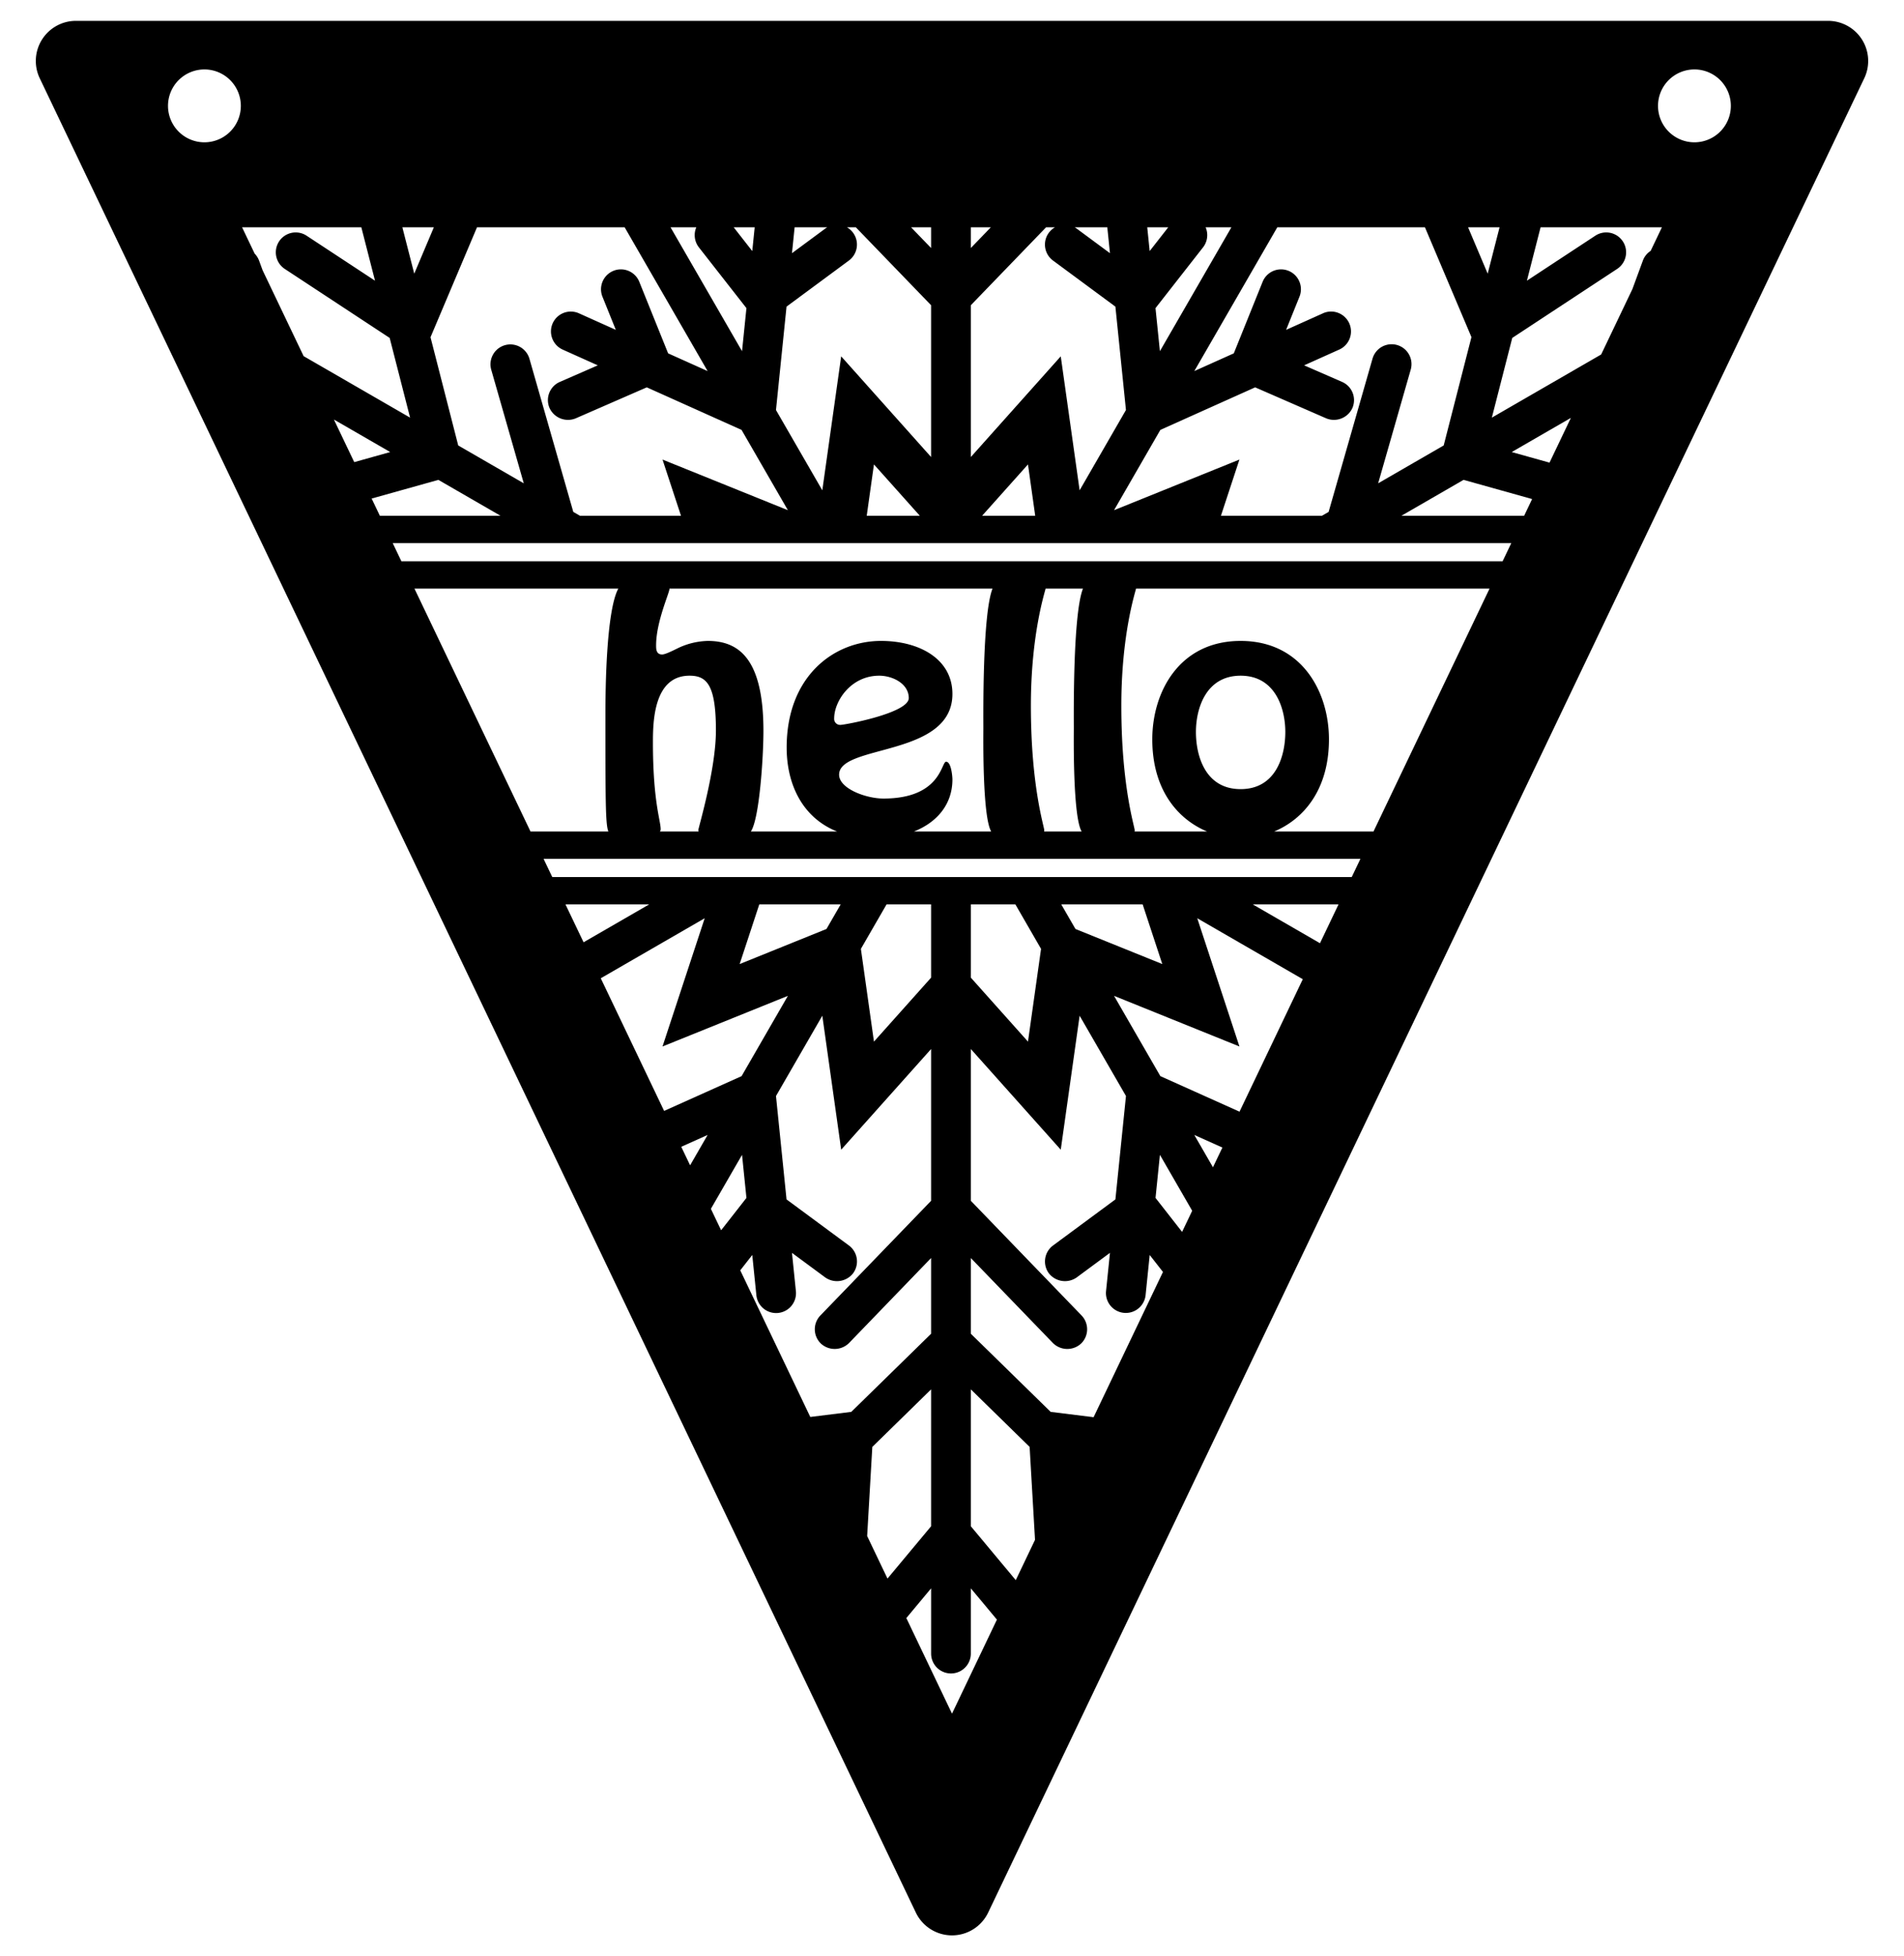 <svg id="Слой_1" data-name="Слой 1" xmlns="http://www.w3.org/2000/svg" viewBox="0 0 1003 1030"><title>Christmas flags</title><path d="M963.009,10.983H39.991A21.122,21.122,0,0,0,20.933,41.211l461.51,965.792a21.121,21.121,0,0,0,38.115,0L982.067,41.211A21.121,21.121,0,0,0,963.009,10.983ZM789.947,119.688l-6.254,24.401-10.327-24.401Zm12.95,151.868H738.257l32.722-18.899,36.121,10.102ZM290.931,461.791l-4.585-9.592H716.656l-4.585,9.592Zm321.342,45.802L566.532,489.127,559.056,476.179h42.876Zm-63.864-7.99-6.883,48.836-30.104-33.69V476.179h23.462ZM399.981,476.179H442.856l-7.476,12.948-45.741,18.474Zm67.048,0h23.462v38.578l-30.104,33.682-6.883-48.836Zm-271.254-213.68,35.158-9.833,32.72,18.891H200.103ZM565.671,383.535c0,3.239-.61,46.332,4.127,54.277H549.986a1.68,1.68,0,0,0,.115-.602c0-2.016-7.045-22.959-7.045-65.62,0-37.072,7.168-59.128,7.745-61.667h19.683C565.109,323.603,565.671,377.183,565.671,383.535Zm-47.641,0c0,3.239-.61,46.332,4.126,54.277h-40.713c12.095-4.788,20.274-14.226,20.274-27.44,0-1.241-.557-9.308-3.337-9.308-2.595,0-2.595,19.391-32.999,19.391-9.269,0-23.359-5.274-23.359-12.565,0-16.134,59.694-9.153,59.694-42.505,0-18.305-17.241-27.923-37.634-27.923-24.841,0-49.683,18.616-49.683,56.156,0,18.952,8.011,36.804,26.563,44.194H395.537c4.551-6.777,6.63-39.56,6.63-52.88,0-37.386-12.421-47.47-29.292-47.47a38.396,38.396,0,0,0-15.572,3.723c-4.078,2.016-7.044,3.412-8.527,3.412-3.152,0-3.152-2.947-3.152-4.808,0-12.41,7.045-27.613,7.045-29.785,0-.027-.007-.054-.008-.081H522.842C517.468,323.603,518.03,377.183,518.03,383.535ZM439.427,378.261c0-8.998,8.714-22.493,23.729-22.493,7.045,0,15.572,4.188,15.572,11.789,0,7.912-33.74,14.116-35.965,14.116A3.141,3.141,0,0,1,439.427,378.261Zm-95.473,12.72c0-11.014.372-35.213,19.28-35.213,9.084,0,13.904,4.808,13.904,28.854,0,20.632-9.269,51.347-9.269,52.433a1.477,1.477,0,0,0,.2.757H347.601a1.892,1.892,0,0,0,.433-1.222C348.034,432.09,343.954,422.007,343.954,390.981Zm-23.465,46.831H279.467l-61.136-127.889H325.711c-6.505,12.024-6.783,54.905-6.783,65.546C318.928,421.081,318.928,434.171,320.49,437.812ZM629.998,385.398c0-12.256,5.191-29.63,23.544-29.63s23.544,17.373,23.544,29.63c0,12.41-4.819,30.095-23.544,30.095S629.998,397.808,629.998,385.398Zm41.204,52.414c15.5-6.478,28.871-21.99,28.871-48.537,0-24.977-14.274-51.813-46.531-51.813s-46.531,26.836-46.531,51.813c0,26.546,13.371,42.059,28.871,48.537H597.629a1.68,1.68,0,0,0,.115-.602c0-2.016-7.045-22.959-7.045-65.62,0-37.072,7.168-59.128,7.745-61.667H784.669l-61.135,127.889Zm-459.749-142.277-4.585-9.592H796.131l-4.585,9.592Zm245.124-23.979,3.809-27.029,24.158,27.029Zm60.79,0,24.157-27.029,3.81,27.029Zm233.281-151.868,24.485,57.818-14.616,57.036L725.994,254.474l17.157-59.873a10.467,10.467,0,0,0-20.127-5.76l-23.128,80.694-3.503,2.022H643.17l9.738-29.586-66.047,26.659,24.399-42.28,49.927-22.403,37.447,16.323A10.692,10.692,0,0,0,712.407,214.86a10.465,10.465,0,0,0-5.409-13.774l-20.002-8.723,18.498-8.302a10.468,10.468,0,0,0-.569-19.339,10.335,10.335,0,0,0-8.006.242l-19.418,8.715,7.039-17.461a10.467,10.467,0,1,0-19.41-7.842L649.946,186.049,629.149,195.38l43.707-75.692Zm-114.773,2.84a10.524,10.524,0,0,0-.768-2.84h13.572L611.018,184.911l-2.315-22.676L633.732,130.253A10.432,10.432,0,0,0,635.876,122.528Zm-20.466-2.84-9.779,12.498-1.275-12.498Zm-32.096,0,1.395,13.62-17.554-12.963a10.442,10.442,0,0,0-1.021-.657Zm-71.893,0h10.53l-10.53,10.9Zm0,41.027,39.634-41.027h4.692a10.454,10.454,0,0,0-1.025,17.502l32.856,24.258,5.558,54.432L568.73,258.161l-9.939-70.537-47.37,53.014Zm-20.93-41.027v10.908l-10.537-10.908Zm-71.894,0h17.185a10.495,10.495,0,0,0-1.025.657l-17.554,12.963Zm-4.263,41.76,32.856-24.266a10.472,10.472,0,0,0,2.198-14.631,10.325,10.325,0,0,0-3.23-2.863h4.694l39.639,41.027v79.922l-47.37-53.014-9.939,70.537-24.406-42.272Zm-16.779-41.76-1.274,12.498-9.779-12.498Zm-30.751,0a10.454,10.454,0,0,0,1.376,10.565l25.03,31.983-2.315,22.676-37.658-65.223Zm-37.74,0,43.699,75.7-20.805-9.338-15.184-37.665a10.448,10.448,0,0,0-13.618-5.792,10.48,10.48,0,0,0-5.792,13.626l7.039,17.461-19.418-8.715a10.465,10.465,0,0,0-13.836,5.262,10.505,10.505,0,0,0,5.262,13.844l18.498,8.294-19.994,8.723a10.448,10.448,0,0,0-5.41,13.774,10.691,10.691,0,0,0,13.774,5.41l37.439-16.323,49.927,22.411,24.406,42.272-66.047-26.659,9.738,29.586h-53.23l-3.504-2.022-23.12-80.694a10.469,10.469,0,0,0-20.127,5.768l17.157,59.866-34.532-19.932-14.6-56.982,24.486-57.872Zm-100.52,0-10.325,24.409-6.259-24.409ZM107.683,74.927a19.183,19.183,0,1,1,19.183-19.183A19.183,19.183,0,0,1,107.683,74.927Zm30.66,67.385-1.87-5.09a10.437,10.437,0,0,0-2.318-3.672l-6.624-13.861h62.818l7.205,28.111-36.044-23.697a10.467,10.467,0,1,0-11.49,17.5L205.272,177.927l10.757,41.968-56.084-32.377Zm67.217,95.707-18.949,5.303-10.717-22.427Zm92.323,238.16h44.101L307.419,496.134Zm18.592,38.906,54.752-31.609-22.223,67.52,66.047-26.659L390.653,566.617,349.848,584.924ZM363.535,613.566l-4.66-9.752,13.889-6.234Zm10.948,22.912,16.411-28.421,2.315,22.675-13.332,17.036ZM448.219,743.416l-21.369,2.648-36.892-77.203,6.323-8.08,2.159,21.171a10.468,10.468,0,1,0,20.828-2.128l-2.065-20.158,17.562,12.963a10.766,10.766,0,0,0,14.624-2.206,10.457,10.457,0,0,0-2.198-14.647l-32.856-24.258-5.558-54.432,24.406-42.28,9.939,70.537,47.37-53.014v79.922l-58.322,60.372a10.455,10.455,0,0,0,.257,14.795,10.733,10.733,0,0,0,14.803-.249l43.262-44.79v39.872l-42.054,41.142C448.367,743.4,448.297,743.408,448.219,743.416Zm8.583,65.328,2.72-46.909,30.97-30.299V803.609l-22.977,27.553Zm44.698,93.538-24.055-50.338,13.054-15.651V870.654a10.461,10.461,0,1,0,20.922,0V836.293l13.74,16.475Zm33.592-70.296L511.421,803.609V731.529l30.97,30.299,2.842,48.935Zm40.997-85.794-22.349-2.769c-.085-.015-.171-.023-.257-.031l-42.062-41.142V662.379L554.691,707.162a10.725,10.725,0,0,0,14.803.265,10.485,10.485,0,0,0,.257-14.803l-58.33-60.372v-79.922L558.791,605.343l9.939-70.537,24.414,42.272-5.565,54.441-32.856,24.266a10.481,10.481,0,0,0-2.206,14.631,10.769,10.769,0,0,0,14.639,2.206l17.554-12.963-2.065,20.174a10.472,10.472,0,0,0,20.836,2.12l2.159-21.171,6.993,8.937Zm46.622-97.566-14-17.896,2.315-22.683L628.027,637.502Zm16.259-34.025-9.829-17.023,14.792,6.637Zm13.991-29.277-41.701-18.715-24.399-42.272,66.055,26.659-22.224-67.52,55.599,32.098ZM659.928,476.179h45.189l-9.771,20.447ZM816.261,243.588,796.352,238.019l31.17-17.997ZM869.537,132.099a10.327,10.327,0,0,0-4.098,5.123l-5.491,14.943-16.475,34.477-57.59,33.254,10.749-41.968,55.259-36.333a10.466,10.466,0,0,0-11.498-17.492l-36.044,23.689,7.203-28.103h63.915Zm23.065-57.172A19.183,19.183,0,1,1,911.785,55.744,19.183,19.183,0,0,1,892.602,74.927Z"/></svg>